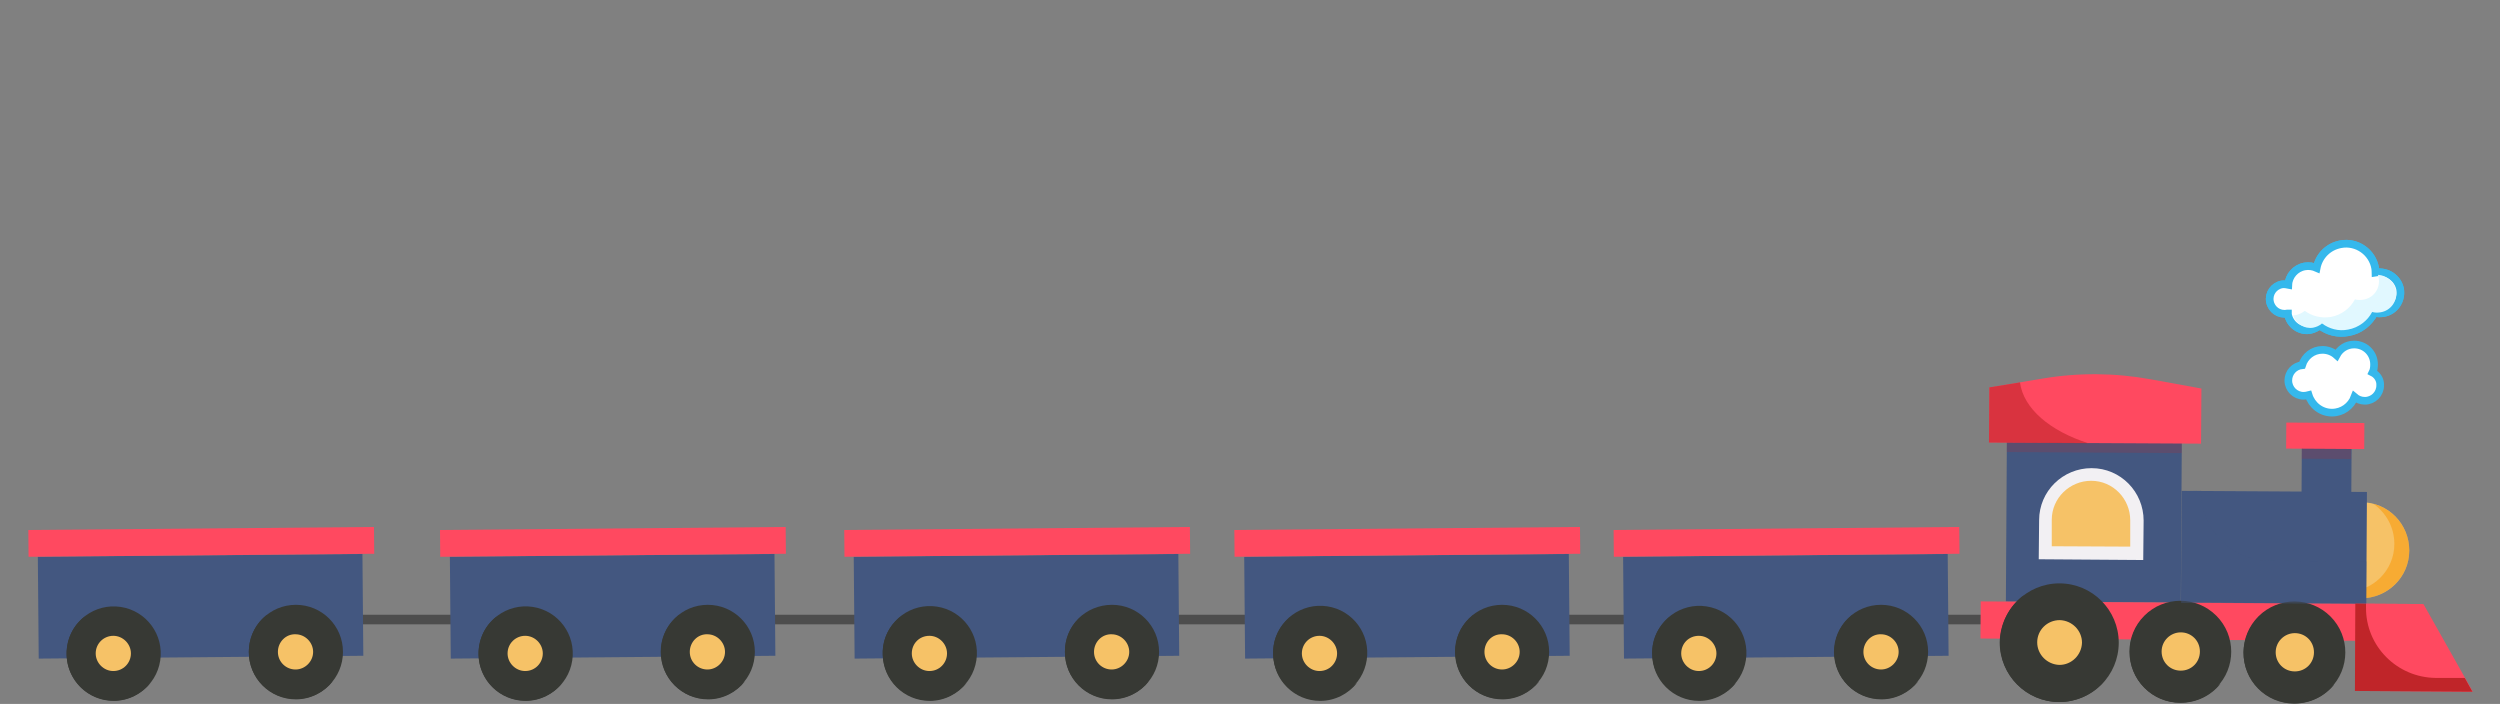 <?xml version="1.0" encoding="utf-8"?>
<!-- Generator: Adobe Illustrator 22.1.0, SVG Export Plug-In . SVG Version: 6.00 Build 0)  -->
<svg version="1.1" xmlns="http://www.w3.org/2000/svg" xmlns:xlink="http://www.w3.org/1999/xlink" x="0px" y="0px"
	 viewBox="0 0 653.1 183.9" style="enable-background:new 0 0 653.1 183.9;" xml:space="preserve">
<rect x="0" y="0" width="653.1" height="183.9" fill="#808080" stroke="none"/>
<style type="text/css">
	.st0{fill:#D6D6D6;}
	.st1{fill:#80F0F9;}
	.st2{fill:#FFFFFF;}
	.st3{fill:#43CCDE;}
	.st4{fill:#32ABBA;}
	.st5{fill:#FF9D47;}
	.st6{fill:#4D4D4D;}
	.st7{fill:#34495E;}
	.st8{fill:#97F58F;}
	.st9{fill:#42CF25;}
	.st10{fill:#FFA6A6;}
	.st11{fill:#AB5C16;}
	.st12{fill:#FFDB8C;}
	.st13{fill:#D1D1D1;}
	.st14{fill:#72706F;}
	.st15{fill:#A05000;}
	.st16{fill:#693908;}
	.st17{fill:#C89D50;}
	.st18{fill:#4E9B34;}
	.st19{fill:#97C62F;}
	.st20{fill:#593968;}
	.st21{fill:#D5B3C3;}
	.st22{fill:#FCD22C;}
	.st23{fill:#FCDB94;}
	.st24{fill:#F3DAAE;}
	.st25{fill:#DBE1AC;}
	.st26{fill:#E4343A;}
	.st27{fill:#E3C6D3;}
	.st28{fill:#D2DB93;}
	.st29{fill:#FDE5AE;}
	.st30{fill:none;stroke:#F6D492;stroke-width:0.771;stroke-linecap:round;stroke-linejoin:round;stroke-miterlimit:10;}
	.st31{fill:#CAB59F;}
	.st32{fill:#B41529;}
	.st33{fill:#D81F35;}
	.st34{fill:#F8BB00;}
	.st35{fill:#8DC21F;}
	.st36{fill:#951B08;}
	.st37{fill:#E6D8DF;}
	.st38{fill:#E5E5E6;}
	.st39{fill:#E5E4A9;}
	.st40{fill:#EFE9E9;}
	.st41{fill:#FBC8D1;}
	.st42{fill:#FBD4D9;}
	.st43{fill:#F9B9C7;}
	.st44{fill:#DD8CA5;}
	.st45{fill:#E8E8E8;}
	.st46{fill:#444343;}
	.st47{fill:#F4F1ED;}
	.st48{fill:#EFE2D5;}
	.st49{fill:#DDC8B6;}
	.st50{fill:#C1AA95;}
	.st51{fill:#FFCC57;}
	.st52{fill:#7E4A23;}
	.st53{fill:#FFF6B5;}
	.st54{clip-path:url(#SVGID_2_);}
	.st55{fill:#F99C15;}
	.st56{fill:#A2D063;}
	.st57{fill:#6FA536;}
	.st58{fill:#3D3D3D;}
	.st59{fill:#EFEFEF;}
	.st60{fill:#925D00;}
	.st61{fill:#F5B456;}
	.st62{fill:#E66B3E;}
	.st63{fill:#F7CC8C;}
	.st64{fill:#C77B00;}
	.st65{fill:#908F93;}
	.st66{fill:#E5C5DD;}
	.st67{fill:#6B6B6D;}
	.st68{fill:#F29700;}
	.st69{clip-path:url(#SVGID_4_);fill:#FEFEFE;}
	.st70{clip-path:url(#SVGID_4_);}
	.st71{fill:#670004;}
	.st72{fill:#B7B7BC;}
	.st73{fill:#E96D46;}
	.st74{fill:#F9EFE5;}
	.st75{fill:#BDAA9A;}
	.st76{fill:#DDCCBF;}
	.st77{fill:#4B6A76;}
	.st78{opacity:0.43;fill:url(#SVGID_5_);}
	.st79{fill:#F4E4E4;}
	.st80{fill:#FF8788;}
	.st81{fill:#261D1D;}
	.st82{opacity:0.5;}
	.st83{fill:#F7A7AA;}
	.st84{opacity:0.3;fill:#F7A7AA;}
	.st85{fill:#FABFBF;}
	.st86{opacity:0.5;fill:#F7A7AA;}
	.st87{fill:#F37B87;}
	.st88{fill:#943436;}
	.st89{fill:#F6A0A4;}
	.st90{fill:url(#SVGID_8_);}
	.st91{fill:url(#SVGID_9_);}
	.st92{fill:#E20E46;}
	.st93{fill:#EDEDED;}
	.st94{fill:#F9747E;}
	.st95{fill:#E44C5F;}
	.st96{clip-path:url(#SVGID_13_);}
	.st97{fill:#85C459;}
	.st98{clip-path:url(#SVGID_15_);fill:#FFFFFF;}
	.st99{clip-path:url(#SVGID_17_);fill:#F74F5C;}
	.st100{fill:#CCCCCC;}
	.st101{clip-path:url(#SVGID_19_);fill:#53BEE3;}
	.st102{clip-path:url(#SVGID_21_);}
	.st103{fill:#53BEE3;}
	.st104{fill:#00A1CC;}
	.st105{clip-path:url(#SVGID_23_);fill:#F74F5C;}
	.st106{fill:#534741;}
	.st107{clip-path:url(#SVGID_25_);fill:#F74F5C;}
	.st108{fill:#F74F5C;}
	.st109{fill:#706661;}
	.st110{clip-path:url(#SVGID_29_);}
	.st111{fill:#AAAAAA;}
	.st112{fill:#D82A3F;}
	.st113{clip-path:url(#SVGID_31_);}
	.st114{clip-path:url(#SVGID_33_);fill:#F74F5C;}
	.st115{clip-path:url(#SVGID_35_);fill:#F74F5C;}
	.st116{fill:#D8957B;}
	.st117{fill:#F1E3D8;}
	.st118{fill:#C3755E;}
	.st119{fill:none;stroke:#231815;stroke-width:0.25;stroke-linecap:round;stroke-miterlimit:10;}
	.st120{fill:none;stroke:#30373D;stroke-width:0.25;stroke-miterlimit:10;}
	.st121{fill:#E6A389;}
	.st122{fill:#D8957B;stroke:#FFFFFF;stroke-miterlimit:10;}
	.st123{fill:#F1E3D8;stroke:#FFFFFF;stroke-miterlimit:10;}
	.st124{fill:#C3755E;stroke:#FFFFFF;stroke-miterlimit:10;}
	.st125{fill:#E6A389;stroke:#FFFFFF;stroke-miterlimit:10;}
	.st126{stroke:#FFFFFF;stroke-miterlimit:10;}
	.st127{fill:none;stroke:#FFFFFF;stroke-linecap:round;stroke-miterlimit:10;}
	.st128{fill:#198974;}
	.st129{fill:#47AD2F;}
	.st130{fill:#7A5C41;}
	.st131{fill:#5CC13A;}
	.st132{fill:#237C11;}
	.st133{fill:#3FA541;}
	.st134{fill:#10725F;}
	.st135{fill:#8DE00A;}
	.st136{fill:#938548;}
	.st137{fill:#498C44;}
	.st138{fill:#7BCE05;}
	.st139{fill:#54CC06;}
	.st140{opacity:0.56;fill:#7CBA04;}
	.st141{fill:#876D33;}
	.st142{fill:#C4B08D;}
	.st143{fill:#56C437;}
	.st144{fill:#49AD07;}
	.st145{fill:#359B3C;}
	.st146{fill:#E2E2E2;}
	.st147{fill:#231815;}
	.st148{fill:#435780;}
	.st149{fill:#FF4960;}
	.st150{fill:#373934;}
	.st151{fill:#F6C267;}
	.st152{opacity:0.5;fill:#F99500;}
	.st153{opacity:0.2;fill:#C02529;}
	.st154{fill:#F2F0F3;}
	.st155{fill:#C02529;}
	.st156{opacity:0.41;fill:#435780;}
	.st157{opacity:0.59;fill:#C02529;}
	.st158{fill:#FCE0A4;}
	.st159{fill:#EAE27F;}
	.st160{fill:#A1A85B;}
	.st161{fill:#FCFBD2;}
	.st162{fill:#9E8A6A;}
	.st163{fill:#979C24;}
	.st164{fill:#D1C11C;}
	.st165{fill:#727235;}
	.st166{opacity:0.46;fill:#4F4E4D;}
	.st167{fill:#FFFA9C;}
	.st168{fill:none;stroke:#4D4D4D;stroke-linecap:round;stroke-linejoin:round;stroke-dasharray:5.893,5.893;}
	.st169{fill:none;stroke:#4D4D4D;stroke-linecap:round;stroke-linejoin:round;stroke-dasharray:6.032,6.032;}
	.st170{fill:#747F7D;}
	.st171{fill:#827E7F;}
	.st172{fill:url(#SVGID_36_);}
	.st173{fill:#B50016;}
	.st174{fill:url(#SVGID_37_);}
	.st175{fill:url(#SVGID_38_);}
	.st176{fill:#FFFFFF;stroke:#FFFFFF;stroke-linecap:round;stroke-linejoin:round;stroke-miterlimit:10;}
	.st177{fill:#F4E4E4;stroke:#FFFFFF;stroke-linecap:round;stroke-linejoin:round;stroke-miterlimit:10;}
	.st178{fill:#FF8788;stroke:#FFFFFF;stroke-linecap:round;stroke-linejoin:round;stroke-miterlimit:10;}
	.st179{fill:#261D1D;stroke:#FFFFFF;stroke-linecap:round;stroke-linejoin:round;stroke-miterlimit:10;}
	.st180{fill:#B6E9FF;}
	.st181{fill:#6D362C;}
	.st182{fill:#F0CAAE;}
	.st183{fill:#8C4B38;}
	.st184{fill:#361A16;}
	.st185{fill:#44251F;}
	.st186{fill:none;stroke:#44251F;stroke-miterlimit:10;}
	.st187{fill:none;stroke:#44251F;stroke-linecap:round;stroke-linejoin:round;stroke-miterlimit:10;}
	.st188{fill:none;stroke:#6D362C;stroke-width:2;stroke-linecap:round;stroke-linejoin:round;stroke-miterlimit:10;}
	.st189{fill:#AD5A5C;}
	.st190{fill:none;stroke:#44251F;stroke-width:1.789;stroke-linecap:round;stroke-linejoin:round;stroke-miterlimit:10;}
	.st191{fill:#AD3D3C;}
	.st192{fill:#FEFEFE;}
	.st193{fill:#5E2C00;}
	.st194{fill:#CDDA60;}
	.st195{fill:#F07F36;}
	.st196{fill:#F29038;}
	.st197{fill:#D4DA50;}
	.st198{fill:#67B44B;}
	.st199{fill:#6C4000;}
	.st200{fill:#7E4E00;}
	.st201{fill:#FFCD00;}
	.st202{fill:#FFBE00;}
	.st203{fill:#5A3200;}
	.st204{fill:#5F3813;}
	.st205{fill:#FCC047;}
	.st206{fill:#E8AF2E;}
	.st207{fill:#603008;}
	.st208{fill:#994405;}
	.st209{fill:#E6E6E7;}
	.st210{fill:#3B2314;}
	.st211{fill:#F0F1F1;}
	.st212{fill:#E0A246;}
	.st213{fill:#4F2B0E;}
	.st214{fill:#7BAD1A;}
	.st215{fill:#97FAFF;}
	.st216{fill:#5DC5EE;}
	.st217{fill:#DE97FF;}
	.st218{fill:#AC3EE5;}
	.st219{fill:#F8CDDB;}
	.st220{fill:#F95892;}
	.st221{fill:#D5FFBD;}
	.st222{fill:#58B431;}
	.st223{fill:#69311A;}
	.st224{opacity:0.43;fill:url(#SVGID_39_);}
	.st225{opacity:0.43;fill:url(#SVGID_40_);}
	.st226{opacity:0.43;fill:url(#SVGID_41_);}
	.st227{opacity:0.43;fill:url(#SVGID_42_);}
	.st228{opacity:0.43;fill:url(#SVGID_43_);}
	.st229{fill:#6D362C;stroke:#FFFFFF;stroke-miterlimit:10;}
	.st230{fill:#F0CAAE;stroke:#FFFFFF;stroke-miterlimit:10;}
	.st231{fill:#8C4B38;stroke:#FFFFFF;stroke-miterlimit:10;}
	.st232{fill:#361A16;stroke:#FFFFFF;stroke-miterlimit:10;}
	.st233{fill:#44251F;stroke:#FFFFFF;stroke-miterlimit:10;}
	.st234{fill:none;stroke:#FFFFFF;stroke-miterlimit:10;}
	.st235{fill:none;stroke:#FFFFFF;stroke-linecap:round;stroke-linejoin:round;stroke-miterlimit:10;}
	.st236{fill:#F4F1ED;stroke:#FFFFFF;stroke-linecap:round;stroke-miterlimit:10;}
	.st237{fill:#EFE2D5;stroke:#FFFFFF;stroke-linecap:round;stroke-miterlimit:10;}
	.st238{fill:#DDC8B6;stroke:#FFFFFF;stroke-linecap:round;stroke-miterlimit:10;}
	.st239{fill:#F9B9C7;stroke:#FFFFFF;stroke-linecap:round;stroke-miterlimit:10;}
	.st240{fill:#C1AA95;stroke:#FFFFFF;stroke-linecap:round;stroke-miterlimit:10;}
	.st241{stroke:#FFFFFF;stroke-linecap:round;stroke-miterlimit:10;}
	.st242{opacity:0.3;}
	.st243{fill:#FFAB24;}
	.st244{fill:#FFFFFF;stroke:#35B8EC;stroke-width:2;stroke-miterlimit:10;}
	.st245{fill:#E1F8FF;}
</style>
<g id="Layer_1">
</g>
<g id="Layer_2">
	<g>
		<rect x="92.9" y="160.6" class="st6" width="30.3" height="2.5"/>
		<g>
			<g>
				
					<rect x="10" y="145.1" transform="matrix(-1 8.704828e-03 -8.704828e-03 -1 106.177 316.329)" class="st148" width="84.8" height="26.6"/>
				
					<rect x="7.4" y="138.1" transform="matrix(-1 8.704773e-03 -8.704773e-03 -1 106.365 282.702)" class="st149" width="90.3" height="7"/>
			</g>
			<g>
				<path class="st150" d="M65,170.3c0,6.8,5.5,12.3,12.3,12.3c6.8,0,12.3-5.5,12.3-12.3c0-6.8-5.5-12.3-12.3-12.3
					C70.5,158,65,163.5,65,170.3z"/>
				<path class="st151" d="M72.6,170.3c0,2.6,2.1,4.6,4.6,4.6c2.5,0,4.6-2.1,4.6-4.6c0-2.5-2.1-4.6-4.6-4.6
					C74.7,165.6,72.6,167.7,72.6,170.3z"/>
			</g>
			<path class="st150" d="M69.9,160.5c-1.7,2.1-2.6,4.7-2.6,7.6c0,6.8,5.5,12.3,12.3,12.3c2.7,0,5.3-0.9,7.3-2.4
				c-2.2,2.8-5.7,4.7-9.6,4.7c-6.8,0-12.3-5.5-12.3-12.3C65,166.3,66.9,162.7,69.9,160.5z"/>
			<g>
				
					<ellipse transform="matrix(0.15 -0.989 0.989 0.15 -143.569 174.388)" class="st150" cx="29.6" cy="170.7" rx="12.3" ry="12.3"/>
				<path class="st151" d="M25,170.7c0,2.5,2.1,4.6,4.6,4.6c2.6,0,4.6-2.1,4.6-4.6c0-2.5-2.1-4.6-4.6-4.6
					C27.1,166.1,25,168.1,25,170.7z"/>
			</g>
			<path class="st150" d="M22.3,160.9c-1.7,2.1-2.6,4.7-2.6,7.6c0,6.8,5.5,12.3,12.3,12.3c2.7,0,5.3-0.9,7.3-2.4
				c-2.2,2.8-5.7,4.7-9.6,4.7c-6.8,0-12.3-5.5-12.3-12.3C17.4,166.7,19.3,163.2,22.3,160.9z"/>
		</g>
		<rect x="200.5" y="160.6" class="st6" width="30.3" height="2.5"/>
		<g>
			<g>
				
					<rect x="117.6" y="145.1" transform="matrix(-1 8.704828e-03 -8.704828e-03 -1 321.42 315.392)" class="st148" width="84.8" height="26.6"/>
				
					<rect x="115.1" y="138.1" transform="matrix(-1 8.704773e-03 -8.704773e-03 -1 321.608 281.765)" class="st149" width="90.3" height="7"/>
			</g>
			<g>
				<path class="st150" d="M172.6,170.3c0,6.8,5.5,12.3,12.3,12.3c6.8,0,12.3-5.5,12.3-12.3c0-6.8-5.5-12.3-12.3-12.3
					C178.1,158,172.6,163.5,172.6,170.3z"/>
				<path class="st151" d="M180.2,170.3c0,2.6,2.1,4.6,4.6,4.6c2.5,0,4.6-2.1,4.6-4.6c0-2.5-2.1-4.6-4.6-4.6
					C182.3,165.6,180.2,167.7,180.2,170.3z"/>
			</g>
			<path class="st150" d="M177.6,160.5c-1.7,2.1-2.6,4.7-2.6,7.6c0,6.8,5.5,12.3,12.3,12.3c2.7,0,5.3-0.9,7.3-2.4
				c-2.2,2.8-5.7,4.7-9.6,4.7c-6.8,0-12.3-5.5-12.3-12.3C172.6,166.3,174.6,162.7,177.6,160.5z"/>
			<g>
				
					<ellipse transform="matrix(0.15 -0.989 0.989 0.15 -52.073 280.797)" class="st150" cx="137.2" cy="170.7" rx="12.3" ry="12.3"/>
				<path class="st151" d="M132.6,170.7c0,2.5,2.1,4.6,4.6,4.6c2.6,0,4.6-2.1,4.6-4.6c0-2.5-2.1-4.6-4.6-4.6
					C134.7,166.1,132.6,168.1,132.6,170.7z"/>
			</g>
			<path class="st150" d="M129.9,160.9c-1.7,2.1-2.6,4.7-2.6,7.6c0,6.8,5.5,12.3,12.3,12.3c2.7,0,5.3-0.9,7.3-2.4
				c-2.2,2.8-5.7,4.7-9.6,4.7c-6.8,0-12.3-5.5-12.3-12.3C125,166.7,126.9,163.2,129.9,160.9z"/>
		</g>
		<rect x="306.1" y="160.6" class="st6" width="30.3" height="2.5"/>
		<g>
			<g>
				
					<rect x="223.2" y="145.1" transform="matrix(-1 8.704828e-03 -8.704828e-03 -1 532.523 314.474)" class="st148" width="84.8" height="26.6"/>
				
					<rect x="220.6" y="138.1" transform="matrix(-1 8.704773e-03 -8.704773e-03 -1 532.71 280.846)" class="st149" width="90.3" height="7"/>
			</g>
			<g>
				<path class="st150" d="M278.2,170.3c0,6.8,5.5,12.3,12.3,12.3c6.8,0,12.3-5.5,12.3-12.3c0-6.8-5.5-12.3-12.3-12.3
					C283.6,158,278.1,163.5,278.2,170.3z"/>
				<path class="st151" d="M285.8,170.3c0,2.6,2.1,4.6,4.6,4.6c2.5,0,4.6-2.1,4.6-4.6c0-2.5-2.1-4.6-4.6-4.6
					C287.9,165.6,285.8,167.7,285.8,170.3z"/>
			</g>
			<path class="st150" d="M283.1,160.5c-1.7,2.1-2.6,4.7-2.6,7.6c0,6.8,5.5,12.3,12.3,12.3c2.7,0,5.3-0.9,7.3-2.4
				c-2.2,2.8-5.7,4.7-9.6,4.7c-6.8,0-12.3-5.5-12.3-12.3C278.2,166.3,280.1,162.7,283.1,160.5z"/>
			<g>
				
					<ellipse transform="matrix(0.15 -0.989 0.989 0.15 37.663 385.158)" class="st150" cx="242.8" cy="170.7" rx="12.3" ry="12.3"/>
				<path class="st151" d="M238.2,170.7c0,2.5,2.1,4.6,4.6,4.6c2.6,0,4.6-2.1,4.6-4.6c0-2.5-2.1-4.6-4.6-4.6
					C240.2,166.1,238.2,168.1,238.2,170.7z"/>
			</g>
			<path class="st150" d="M235.5,160.9c-1.7,2.1-2.6,4.7-2.6,7.6c0,6.8,5.5,12.3,12.3,12.3c2.7,0,5.3-0.9,7.3-2.4
				c-2.2,2.8-5.7,4.7-9.6,4.7c-6.8,0-12.3-5.5-12.3-12.3C230.5,166.7,232.5,163.2,235.5,160.9z"/>
		</g>
		<rect x="499.2" y="160.6" class="st6" width="21" height="2.5"/>
		<rect x="408" y="160.6" class="st6" width="30.3" height="2.5"/>
		<g>
			<path class="st151" d="M604.2,156.2l12.6,0.1c6.9,0,12.6-5.5,12.6-12.5l0,0c0-6.9-5.5-12.6-12.5-12.6l-12.6-0.1L604.2,156.2z"/>
			<path class="st152" d="M612.9,154.6c6.9,0,12.6-5.5,12.6-12.5v0c0-4.4-2.2-8.2-5.5-10.5c5.4,1.4,9.4,6.4,9.4,12.2l0,0
				c0,6.9-5.7,12.5-12.6,12.5l-12.6-0.1l0-1.7L612.9,154.6z"/>
			<g>
				
					<rect x="569.8" y="128.3" transform="matrix(-1 -6.093280e-03 6.093280e-03 -1 1187.181 289.502)" class="st148" width="48.4" height="29.2"/>
				
					<rect x="524.2" y="111.5" transform="matrix(-1 -6.092899e-03 6.092899e-03 -1 1093.237 272.119)" class="st148" width="45.7" height="45.7"/>
			</g>
			<g>
				
					<rect x="601.2" y="114.7" transform="matrix(-1 -6.096177e-03 6.096177e-03 -1 1214.704 256.071)" class="st148" width="13" height="22.9"/>
				
					<rect x="597.4" y="110.5" transform="matrix(-1 -6.088246e-03 6.088246e-03 -1 1214.357 231.453)" class="st149" width="20.4" height="6.8"/>
				
					<rect x="601.4" y="117.3" transform="matrix(-1 -6.095846e-03 6.095846e-03 -1 1214.886 240.876)" class="st153" width="12.9" height="2.6"/>
				
					<rect x="524.3" y="115.6" transform="matrix(-1 -6.092884e-03 6.092884e-03 -1 1093.556 237.164)" class="st153" width="45.7" height="2.6"/>
			</g>
			
				<rect x="517.3" y="157.4" transform="matrix(-1 -6.093906e-03 6.093906e-03 -1 1146.319 328.048)" class="st149" width="112.6" height="9.7"/>
			<path class="st149" d="M519.6,115.6l55.4,0.3l0.1-14.4l-13.2-2.4c-9.3-1.7-18.9-1.8-28.3-0.2l-13.9,2.3L519.6,115.6z"/>
			<polygon class="st149" points="615.3,180.5 646,180.7 633.1,157.8 615.4,157.7 			"/>
			<path class="st154" d="M532.6,146.1l27.3,0.2l0.1-10.3c0-7.5-6-13.7-13.6-13.7h0c-7.5,0-13.7,6-13.7,13.6L532.6,146.1z"/>
			<path class="st151" d="M556.5,142.8l0-6.9c0-5.6-4.5-10.3-10.2-10.3c-5.6,0-10.3,4.5-10.3,10.2l0,6.9L556.5,142.8z"/>
			<path class="st155" d="M618.1,157.7l0,1c-0.1,10.1,8.1,18.3,18.2,18.4l7.6,0l2,3.6l-30.7-0.2l0.1-22.9L618.1,157.7z"/>
			<g>
				<g>
					<circle class="st150" cx="538" cy="167.9" r="15.5"/>
					<path class="st151" d="M532.2,167.8c0,3.2,2.6,5.8,5.8,5.9c3.2,0,5.8-2.6,5.9-5.8c0-3.2-2.6-5.8-5.8-5.9
						C534.8,162,532.2,164.6,532.2,167.8z"/>
				</g>
				<g>
					
						<ellipse transform="matrix(0.707 -0.707 0.707 0.707 46.479 452.696)" class="st150" cx="569.7" cy="170.2" rx="13.3" ry="13.3"/>
					<path class="st151" d="M564.7,170.2c0,2.8,2.2,5,5,5c2.8,0,5-2.2,5-5c0-2.8-2.2-5-5-5C567,165.2,564.7,167.4,564.7,170.2z"/>
				</g>
				<g>
					
						<ellipse transform="matrix(0.71 -0.704 0.704 0.71 53.789 471.497)" class="st150" cx="599.5" cy="170.4" rx="13.3" ry="13.3"/>
					<path class="st151" d="M594.5,170.4c0,2.8,2.2,5,5,5c2.8,0,5-2.2,5-5c0-2.8-2.2-5-5-5C596.8,165.4,594.5,167.6,594.5,170.4z"/>
				</g>
				<path class="st150" d="M528.8,155.4c-2.1,2.6-3.4,5.9-3.4,9.6c-0.1,8.5,6.8,15.5,15.4,15.6c3.5,0,6.6-1.1,9.2-3
					c-2.9,3.6-7.3,5.8-12.2,5.8c-8.5-0.1-15.4-7-15.4-15.6C522.5,162.7,525,158.2,528.8,155.4z"/>
				<path class="st150" d="M561.9,159.6c-1.8,2.3-2.9,5.1-2.9,8.2c0,7.4,5.9,13.4,13.2,13.4c3,0,5.7-0.9,7.9-2.6
					c-2.5,3.1-6.2,5-10.5,5c-7.4,0-13.3-6-13.2-13.4C556.4,165.9,558.6,162,561.9,159.6z"/>
				<path class="st150" d="M591.6,159.8c-1.8,2.3-2.9,5.1-2.9,8.2c0,7.4,5.9,13.4,13.2,13.4c3,0,5.7-0.9,7.9-2.6
					c-2.5,3.1-6.2,5-10.5,5c-7.4,0-13.3-6-13.2-13.4C586.2,166.1,588.4,162.2,591.6,159.8z"/>
			</g>
			<path class="st156" d="M575,128.2L575,128.2c-0.1,10,8,18.2,18,18.3l25.2,0.2l-0.1,11.1l-43.3-0.3l-5,0l0.1-11.1l0.1-18.1
				L575,128.2z"/>
			<path class="st157" d="M527.7,99.9c0.9,6.8,7.8,12.7,17.9,15.9l-26-0.2l0.1-14.4L527.7,99.9z"/>
		</g>
		<g>
			<g>
				
					<rect x="424.2" y="145.1" transform="matrix(-1 8.704828e-03 -8.704828e-03 -1 934.514 312.724)" class="st148" width="84.8" height="26.6"/>
				
					<rect x="421.6" y="138.1" transform="matrix(-1 8.704773e-03 -8.704773e-03 -1 934.702 279.096)" class="st149" width="90.3" height="7"/>
			</g>
			<g>
				<path class="st150" d="M479.1,170.3c0,6.8,5.5,12.3,12.3,12.3c6.8,0,12.3-5.5,12.3-12.3c0-6.8-5.5-12.3-12.3-12.3
					C484.6,158,479.1,163.5,479.1,170.3z"/>
				<path class="st151" d="M486.8,170.3c0,2.6,2.1,4.6,4.6,4.6c2.5,0,4.6-2.1,4.6-4.6c0-2.5-2.1-4.6-4.6-4.6
					C488.9,165.6,486.8,167.7,486.8,170.3z"/>
			</g>
			<path class="st150" d="M484.1,160.5c-1.7,2.1-2.6,4.7-2.6,7.6c0,6.8,5.5,12.3,12.3,12.3c2.7,0,5.3-0.9,7.3-2.4
				c-2.2,2.8-5.7,4.7-9.6,4.7c-6.8,0-12.3-5.5-12.3-12.3C479.2,166.3,481.1,162.7,484.1,160.5z"/>
			<g>
				
					<ellipse transform="matrix(0.15 -0.989 0.989 0.15 208.544 583.888)" class="st150" cx="443.8" cy="170.7" rx="12.3" ry="12.3"/>
				<path class="st151" d="M439.2,170.7c0,2.5,2.1,4.6,4.6,4.6c2.6,0,4.6-2.1,4.6-4.6c0-2.5-2.1-4.6-4.6-4.6
					C441.2,166.1,439.2,168.1,439.2,170.7z"/>
			</g>
			<path class="st150" d="M436.5,160.9c-1.7,2.1-2.6,4.7-2.6,7.6c0,6.8,5.5,12.3,12.3,12.3c2.7,0,5.3-0.9,7.3-2.4
				c-2.2,2.8-5.7,4.7-9.6,4.7c-6.8,0-12.3-5.5-12.3-12.3C431.5,166.7,433.5,163.2,436.5,160.9z"/>
		</g>
		<g>
			<g>
				
					<rect x="325.1" y="145.1" transform="matrix(-1 8.704828e-03 -8.704828e-03 -1 736.431 313.586)" class="st148" width="84.8" height="26.6"/>
				
					<rect x="322.6" y="138.1" transform="matrix(-1 8.704773e-03 -8.704773e-03 -1 736.619 279.958)" class="st149" width="90.3" height="7"/>
			</g>
			<g>
				<path class="st150" d="M380.1,170.3c0,6.8,5.5,12.3,12.3,12.3c6.8,0,12.3-5.5,12.3-12.3c0-6.8-5.5-12.3-12.3-12.3
					C385.6,158,380.1,163.5,380.1,170.3z"/>
				<path class="st151" d="M387.8,170.3c0,2.6,2.1,4.6,4.6,4.6c2.5,0,4.6-2.1,4.6-4.6c0-2.5-2.1-4.6-4.6-4.6
					C389.8,165.6,387.8,167.7,387.8,170.3z"/>
			</g>
			<path class="st150" d="M385.1,160.5c-1.7,2.1-2.6,4.7-2.6,7.6c0,6.8,5.5,12.3,12.3,12.3c2.7,0,5.3-0.9,7.3-2.4
				c-2.2,2.8-5.7,4.7-9.6,4.7c-6.8,0-12.3-5.5-12.3-12.3C380.1,166.3,382.1,162.7,385.1,160.5z"/>
			<g>
				
					<ellipse transform="matrix(0.15 -0.989 0.989 0.15 124.342 485.963)" class="st150" cx="344.8" cy="170.7" rx="12.3" ry="12.3"/>
				<path class="st151" d="M340.1,170.7c0,2.5,2.1,4.6,4.6,4.6c2.6,0,4.6-2.1,4.6-4.6c0-2.5-2.1-4.6-4.6-4.6
					C342.2,166.1,340.1,168.1,340.1,170.7z"/>
			</g>
			<path class="st150" d="M337.5,160.9c-1.7,2.1-2.6,4.7-2.6,7.6c0,6.8,5.5,12.3,12.3,12.3c2.7,0,5.3-0.9,7.3-2.4
				c-2.2,2.8-5.7,4.7-9.6,4.7c-6.8,0-12.3-5.5-12.3-12.3C332.5,166.7,334.4,163.2,337.5,160.9z"/>
		</g>
	</g>
	<path class="st244" d="M619.8,97.3c0.3-0.6,0.4-1.3,0.4-2.1c0-2.9-2.3-5.2-5.2-5.2c-2,0-3.7,1.1-4.6,2.8c-1-0.9-2.3-1.4-3.7-1.4
		c-2.5,0-4.6,1.7-5.3,4c-2,0.2-3.6,1.9-3.6,4c0,2.2,1.8,4,4,4c0.5,0,0.9-0.1,1.3-0.2c0.8,2.6,3.2,4.6,6.1,4.6c2.7,0,5-1.7,5.9-4.1
		c0.7,0.6,1.6,1,2.7,1c2.2,0,4-1.8,4-4C621.9,99.2,621,97.9,619.8,97.3z"/>
	<path class="st244" d="M620.6,71.2C620.6,71.2,620.6,71.2,620.6,71.2c0-0.4-0.1-0.7-0.1-1.1c-0.7-4.2-4.8-7.1-9-6.3
		c-3.3,0.6-5.7,3.1-6.3,6.2c-0.9-0.4-2-0.6-3.1-0.4c-2.4,0.4-4.2,2.5-4.3,4.8c-0.5-0.1-1.1-0.2-1.7-0.1c-2.1,0.4-3.5,2.4-3.1,4.5
		s2.4,3.5,4.5,3.1c0.1,0,0.1,0,0.2,0c0,0.1,0,0.2,0,0.2c0.5,2.7,3.1,4.6,5.8,4.1c0.9-0.2,1.8-0.6,2.5-1.2c2,1.6,4.7,2.3,7.4,1.8
		c3.1-0.5,5.5-2.5,6.9-5.1c0.7,0.2,1.5,0.2,2.3,0.1c3-0.5,4.9-3.3,4.4-6.3C626.4,72.6,623.6,70.7,620.6,71.2z"/>
	<path class="st244" d="M620.6,71.2C620.6,71.2,620.6,71.2,620.6,71.2c0-0.4-0.1-0.7-0.1-1.1c-0.7-4.2-4.8-7.1-9-6.3
		c-3.3,0.6-5.7,3.1-6.3,6.2c-0.9-0.4-2-0.6-3.1-0.4c-2.4,0.4-4.2,2.5-4.3,4.8c-0.5-0.1-1.1-0.2-1.7-0.1c-2.1,0.4-3.5,2.4-3.1,4.5
		s2.4,3.5,4.5,3.1c0.1,0,0.1,0,0.2,0c0,0.1,0,0.2,0,0.2c0.5,2.7,3.1,4.6,5.8,4.1c0.9-0.2,1.8-0.6,2.5-1.2c2,1.6,4.7,2.3,7.4,1.8
		c3.1-0.5,5.5-2.5,6.9-5.1c0.7,0.2,1.5,0.2,2.3,0.1c3-0.5,4.9-3.3,4.4-6.3C626.4,72.6,623.6,70.7,620.6,71.2z"/>
	<g>
		<path class="st245" d="M625.9,75.9c-0.4-2.3-2.4-4-4.7-4.1c0.1,0.3,0.2,0.5,0.2,0.8c0.5,2.7-1.3,5.3-4.1,5.7
			c-0.7,0.1-1.4,0.1-2.1-0.1c-1.2,2.3-3.5,4.1-6.3,4.6c-2.5,0.4-4.9-0.2-6.8-1.6c-0.6,0.5-1.4,0.9-2.3,1.1c-0.3,0-0.5,0.1-0.7,0.1
			c0.7,2.2,2.9,3.6,5.2,3.2c0.9-0.2,1.6-0.5,2.3-1.1c1.9,1.4,4.3,2.1,6.8,1.6c2.8-0.5,5.1-2.3,6.3-4.6c0.7,0.2,1.4,0.2,2.1,0.1
			C624.6,81.2,626.4,78.6,625.9,75.9z"/>
	</g>
</g>
<g id="Layer_3">
</g>
</svg>
